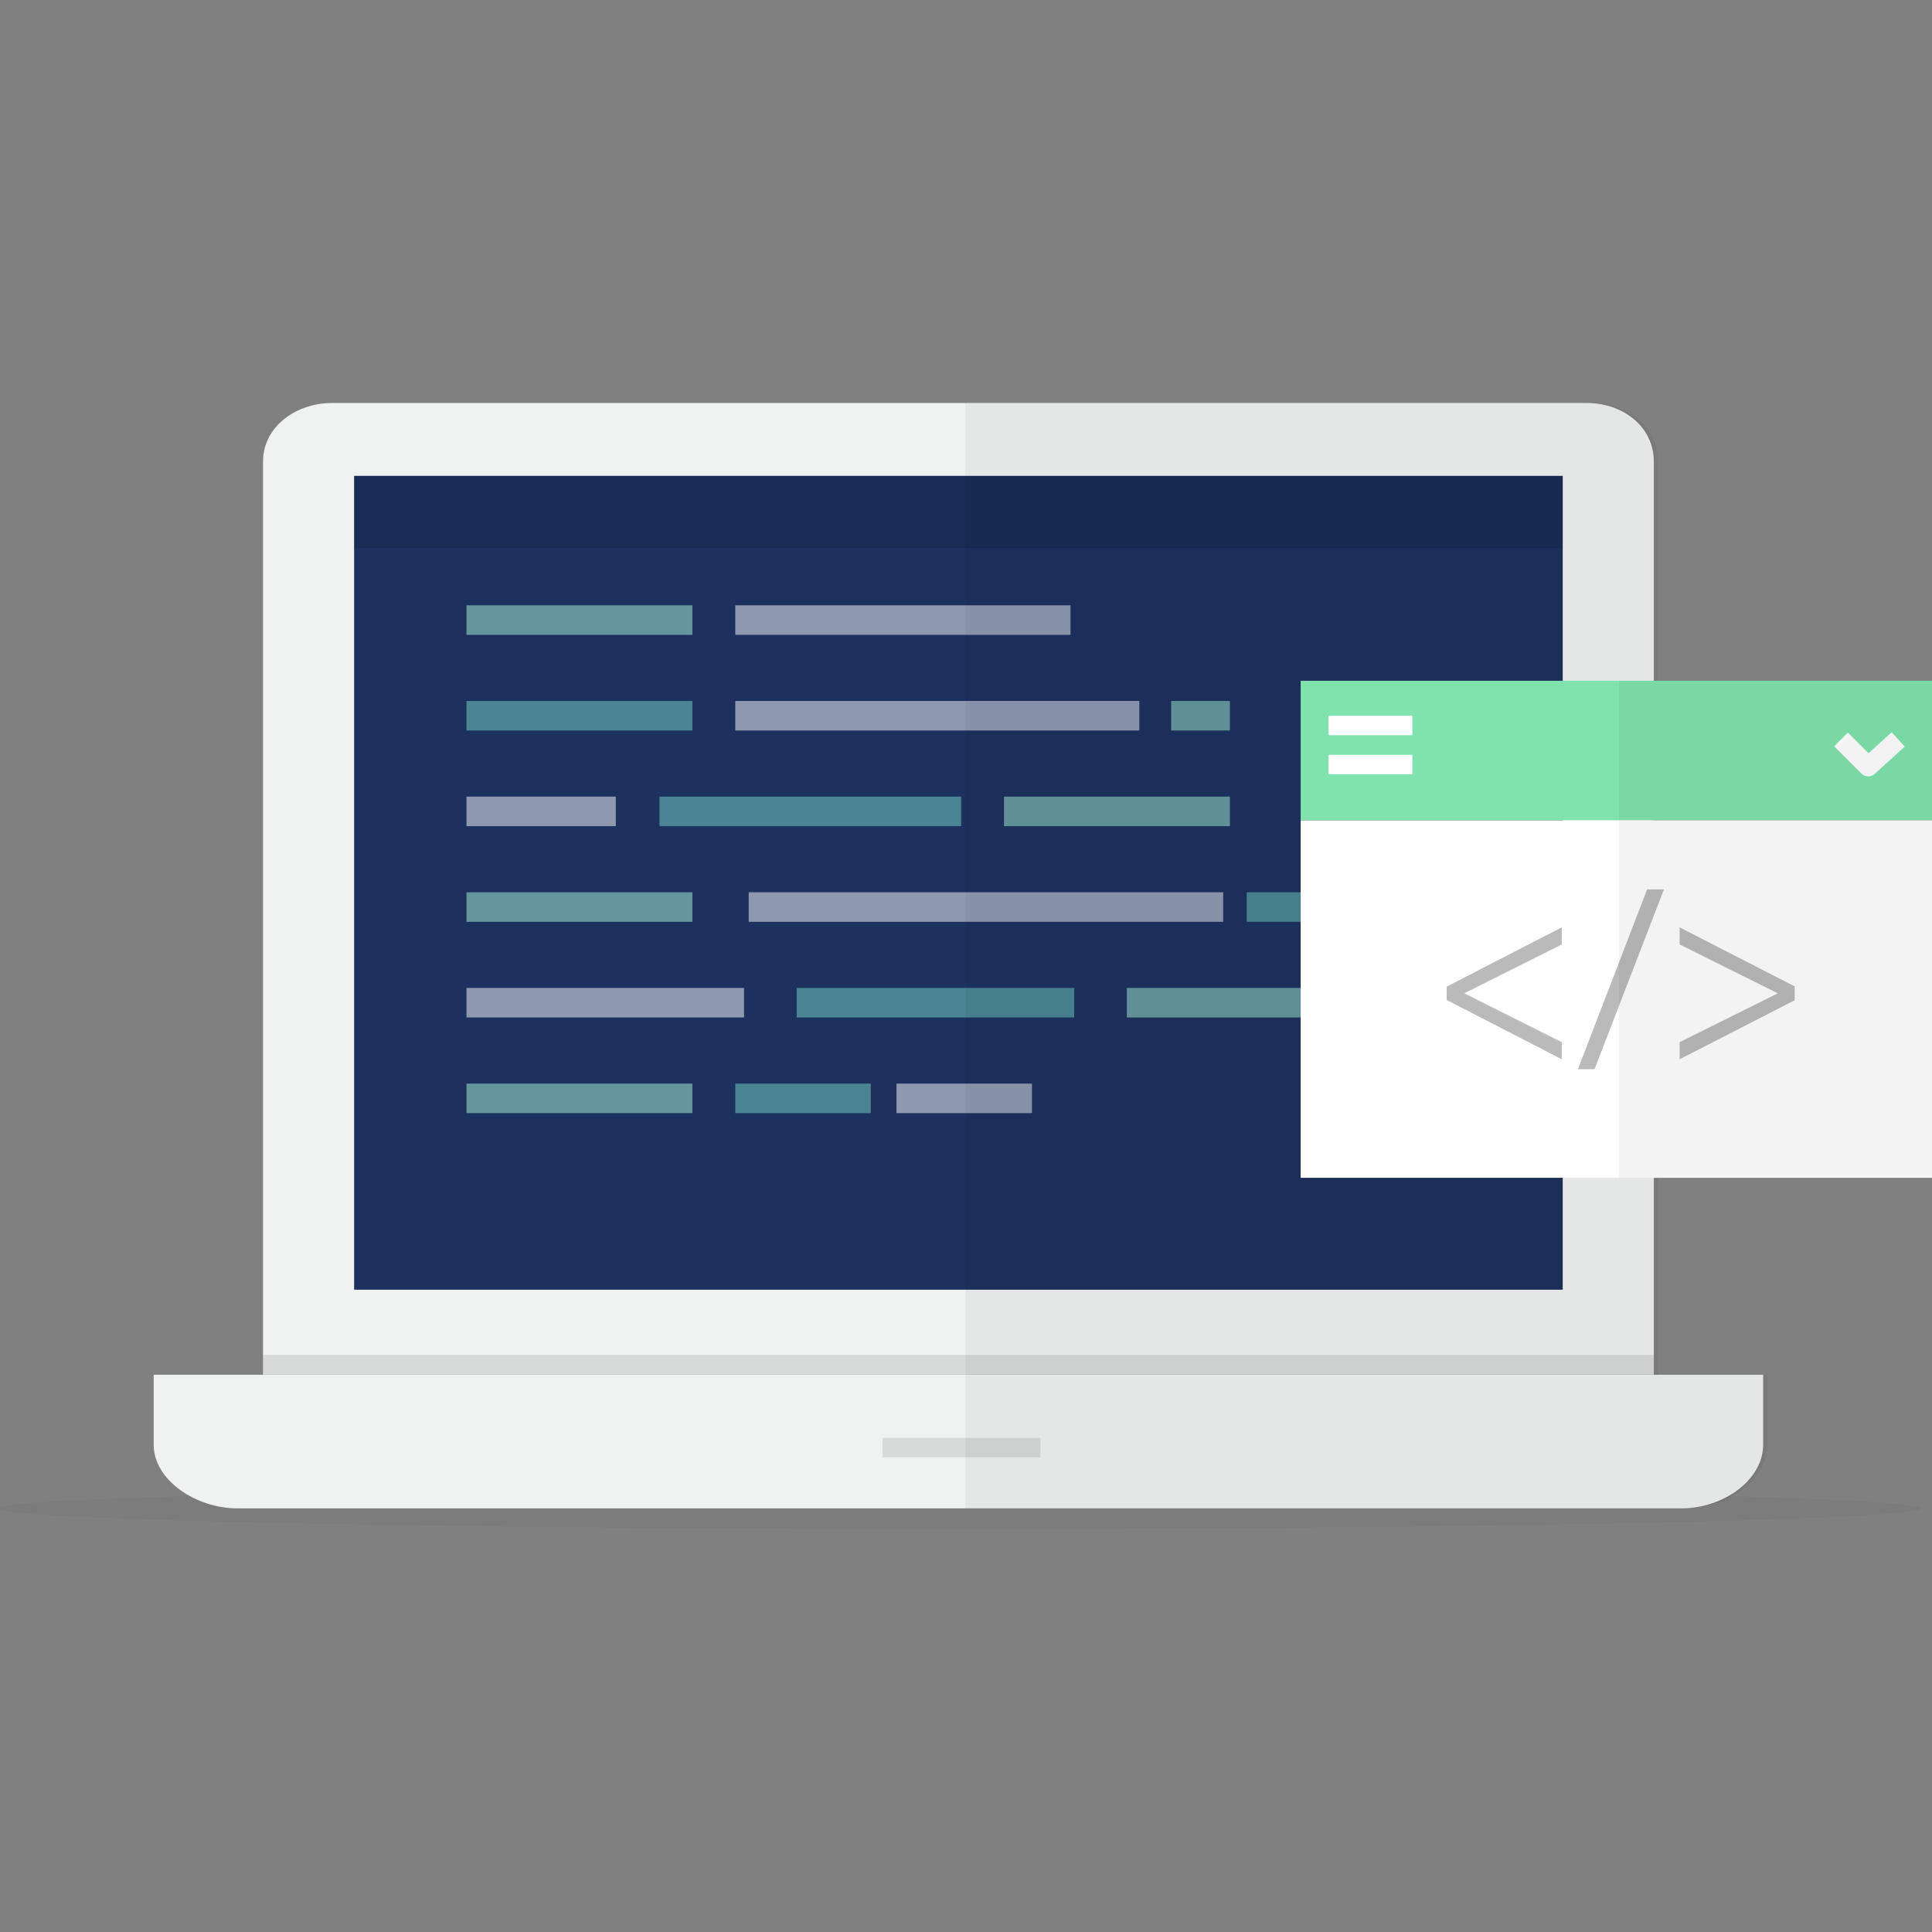 <?xml version="1.0" encoding="UTF-8" standalone="no"?>
<!DOCTYPE svg PUBLIC "-//W3C//DTD SVG 1.1//EN" "http://www.w3.org/Graphics/SVG/1.1/DTD/svg11.dtd">
<svg width="100%" height="100%" viewBox="0 0 300 300" version="1.1" xmlns="http://www.w3.org/2000/svg" xmlns:xlink="http://www.w3.org/1999/xlink" xml:space="preserve" xmlns:serif="http://www.serif.com/" style="fill-rule:evenodd;clip-rule:evenodd;stroke-linejoin:round;stroke-miterlimit:1.414;">
    <rect x="0" y="0" width="300" height="300" fill="#808080" stroke="none"/>
    <g transform="matrix(1,0,0,1,-0.56,62.577)">
        <path d="M298.765,171.653C298.765,173.416 231.884,174.846 149.382,174.846C66.88,174.846 0,173.416 0,171.653C0,169.89 66.881,168.46 149.383,168.46C231.885,168.46 298.765,169.889 298.765,171.653Z" style="fill-opacity:0.03;fill-rule:nonzero;"/>
        <path d="M257.365,9.121C257.365,3.599 252.49,0 246.964,0L52.126,0C46.6,0 41.401,3.599 41.401,9.121L41.401,150.891L257.365,150.891L257.365,9.121Z" style="fill:rgb(240,241,241);fill-rule:nonzero;"/>
        <rect x="55.547" y="11.317" width="187.671" height="126.372" style="fill:rgb(28,49,94);"/>
        <g>
            <g opacity="0.5">
                <rect x="72.997" y="31.415" width="35.078" height="4.587" style="fill:rgb(176,251,220);"/>
                <rect x="114.733" y="31.415" width="52.055" height="4.587" style="fill:white;"/>
                <rect x="72.997" y="46.269" width="35.078" height="4.587" style="fill:rgb(122,215,197);"/>
                <rect x="114.733" y="46.269" width="62.742" height="4.587" style="fill:white;"/>
                <rect x="182.417" y="46.269" width="9.117" height="4.587" style="fill:rgb(176,251,220);"/>
                <rect x="72.997" y="61.122" width="23.185" height="4.587" style="fill:white;"/>
                <rect x="102.963" y="61.122" width="46.847" height="4.587" style="fill:rgb(122,215,197);"/>
                <g>
                    <rect x="156.461" y="61.122" width="35.078" height="4.587" style="fill:rgb(176,251,220);"/>
                    <rect x="72.997" y="75.975" width="35.078" height="4.587" style="fill:rgb(176,251,220);"/>
                </g>
                <rect x="116.816" y="75.975" width="73.682" height="4.587" style="fill:white;"/>
                <rect x="194.146" y="75.975" width="30.741" height="4.587" style="fill:rgb(122,215,197);"/>
                <rect x="72.997" y="90.829" width="43.097" height="4.587" style="fill:white;"/>
                <rect x="124.27" y="90.829" width="43.097" height="4.587" style="fill:rgb(122,215,197);"/>
                <g>
                    <rect x="175.535" y="90.829" width="43.097" height="4.587" style="fill:rgb(176,251,220);"/>
                    <rect x="72.997" y="105.682" width="35.078" height="4.587" style="fill:rgb(176,251,220);"/>
                </g>
                <rect x="114.733" y="105.682" width="21.04" height="4.587" style="fill:rgb(122,215,197);"/>
                <rect x="139.763" y="105.682" width="21.041" height="4.587" style="fill:white;"/>
            </g>
        </g>
        <rect x="41.401" y="147.827" width="215.964" height="8.13" style="fill-opacity:0.1;"/>
        <path d="M24.426,150.892L24.426,161.762C24.426,167.28 31.029,171.64 37.389,171.64L261.699,171.64C268.064,171.64 274.339,167.28 274.339,161.762L274.339,150.892L24.426,150.892Z" style="fill:rgb(240,241,241);fill-rule:nonzero;"/>
        <rect x="137.594" y="160.699" width="24.52" height="3.018" style="fill-opacity:0.1;"/>
        <rect x="55.547" y="11.317" width="187.671" height="11.196" style="fill-opacity:0.1;"/>
        <path d="M258.046,150.892L258.046,147.828L258.046,9.121C258.046,3.599 253.171,0 247.646,0L150.472,0L150.472,171.639L262.382,171.639C268.747,171.639 275.022,167.279 275.022,161.762L275.022,150.892L258.046,150.892Z" style="fill-opacity:0.05;fill-rule:nonzero;"/>
        <g>
            <rect x="202.527" y="43.134" width="98.857" height="21.679" style="fill:rgb(128,227,173);"/>
            <rect x="202.527" y="64.813" width="98.857" height="55.499" style="fill:white;"/>
            <rect x="206.862" y="48.563" width="13.008" height="3.017" style="fill:white;"/>
            <rect x="206.862" y="54.632" width="13.008" height="3.017" style="fill:white;"/>
            <path d="M290.653,57.975C290.266,57.975 289.88,57.828 289.587,57.534L285.359,53.307L287.492,51.172L290.704,54.383L294.3,51.121L296.328,53.357L291.667,57.584C291.378,57.845 291.016,57.975 290.653,57.975Z" style="fill:white;fill-rule:nonzero;"/>
            <g>
                <path d="M225.2,90.625L243.07,81.42L243.07,84.077L228.011,91.625L228.011,91.702L243.07,99.251L243.07,101.908L225.2,92.703L225.2,90.625Z" style="fill:rgb(186,186,186);fill-rule:nonzero;"/>
                <path d="M245.576,103.449L256.321,75.528L258.94,75.528L248.157,103.449L245.576,103.449Z" style="fill:rgb(186,186,186);fill-rule:nonzero;"/>
                <path d="M279.238,92.743L261.368,101.909L261.368,99.252L276.542,91.703L276.542,91.626L261.368,84.078L261.368,81.421L279.238,90.587L279.238,92.743Z" style="fill:rgb(186,186,186);fill-rule:nonzero;"/>
            </g>
        </g>
        <rect x="251.955" y="43.134" width="49.428" height="77.177" style="fill-opacity:0.05;"/>
    </g>
</svg>
